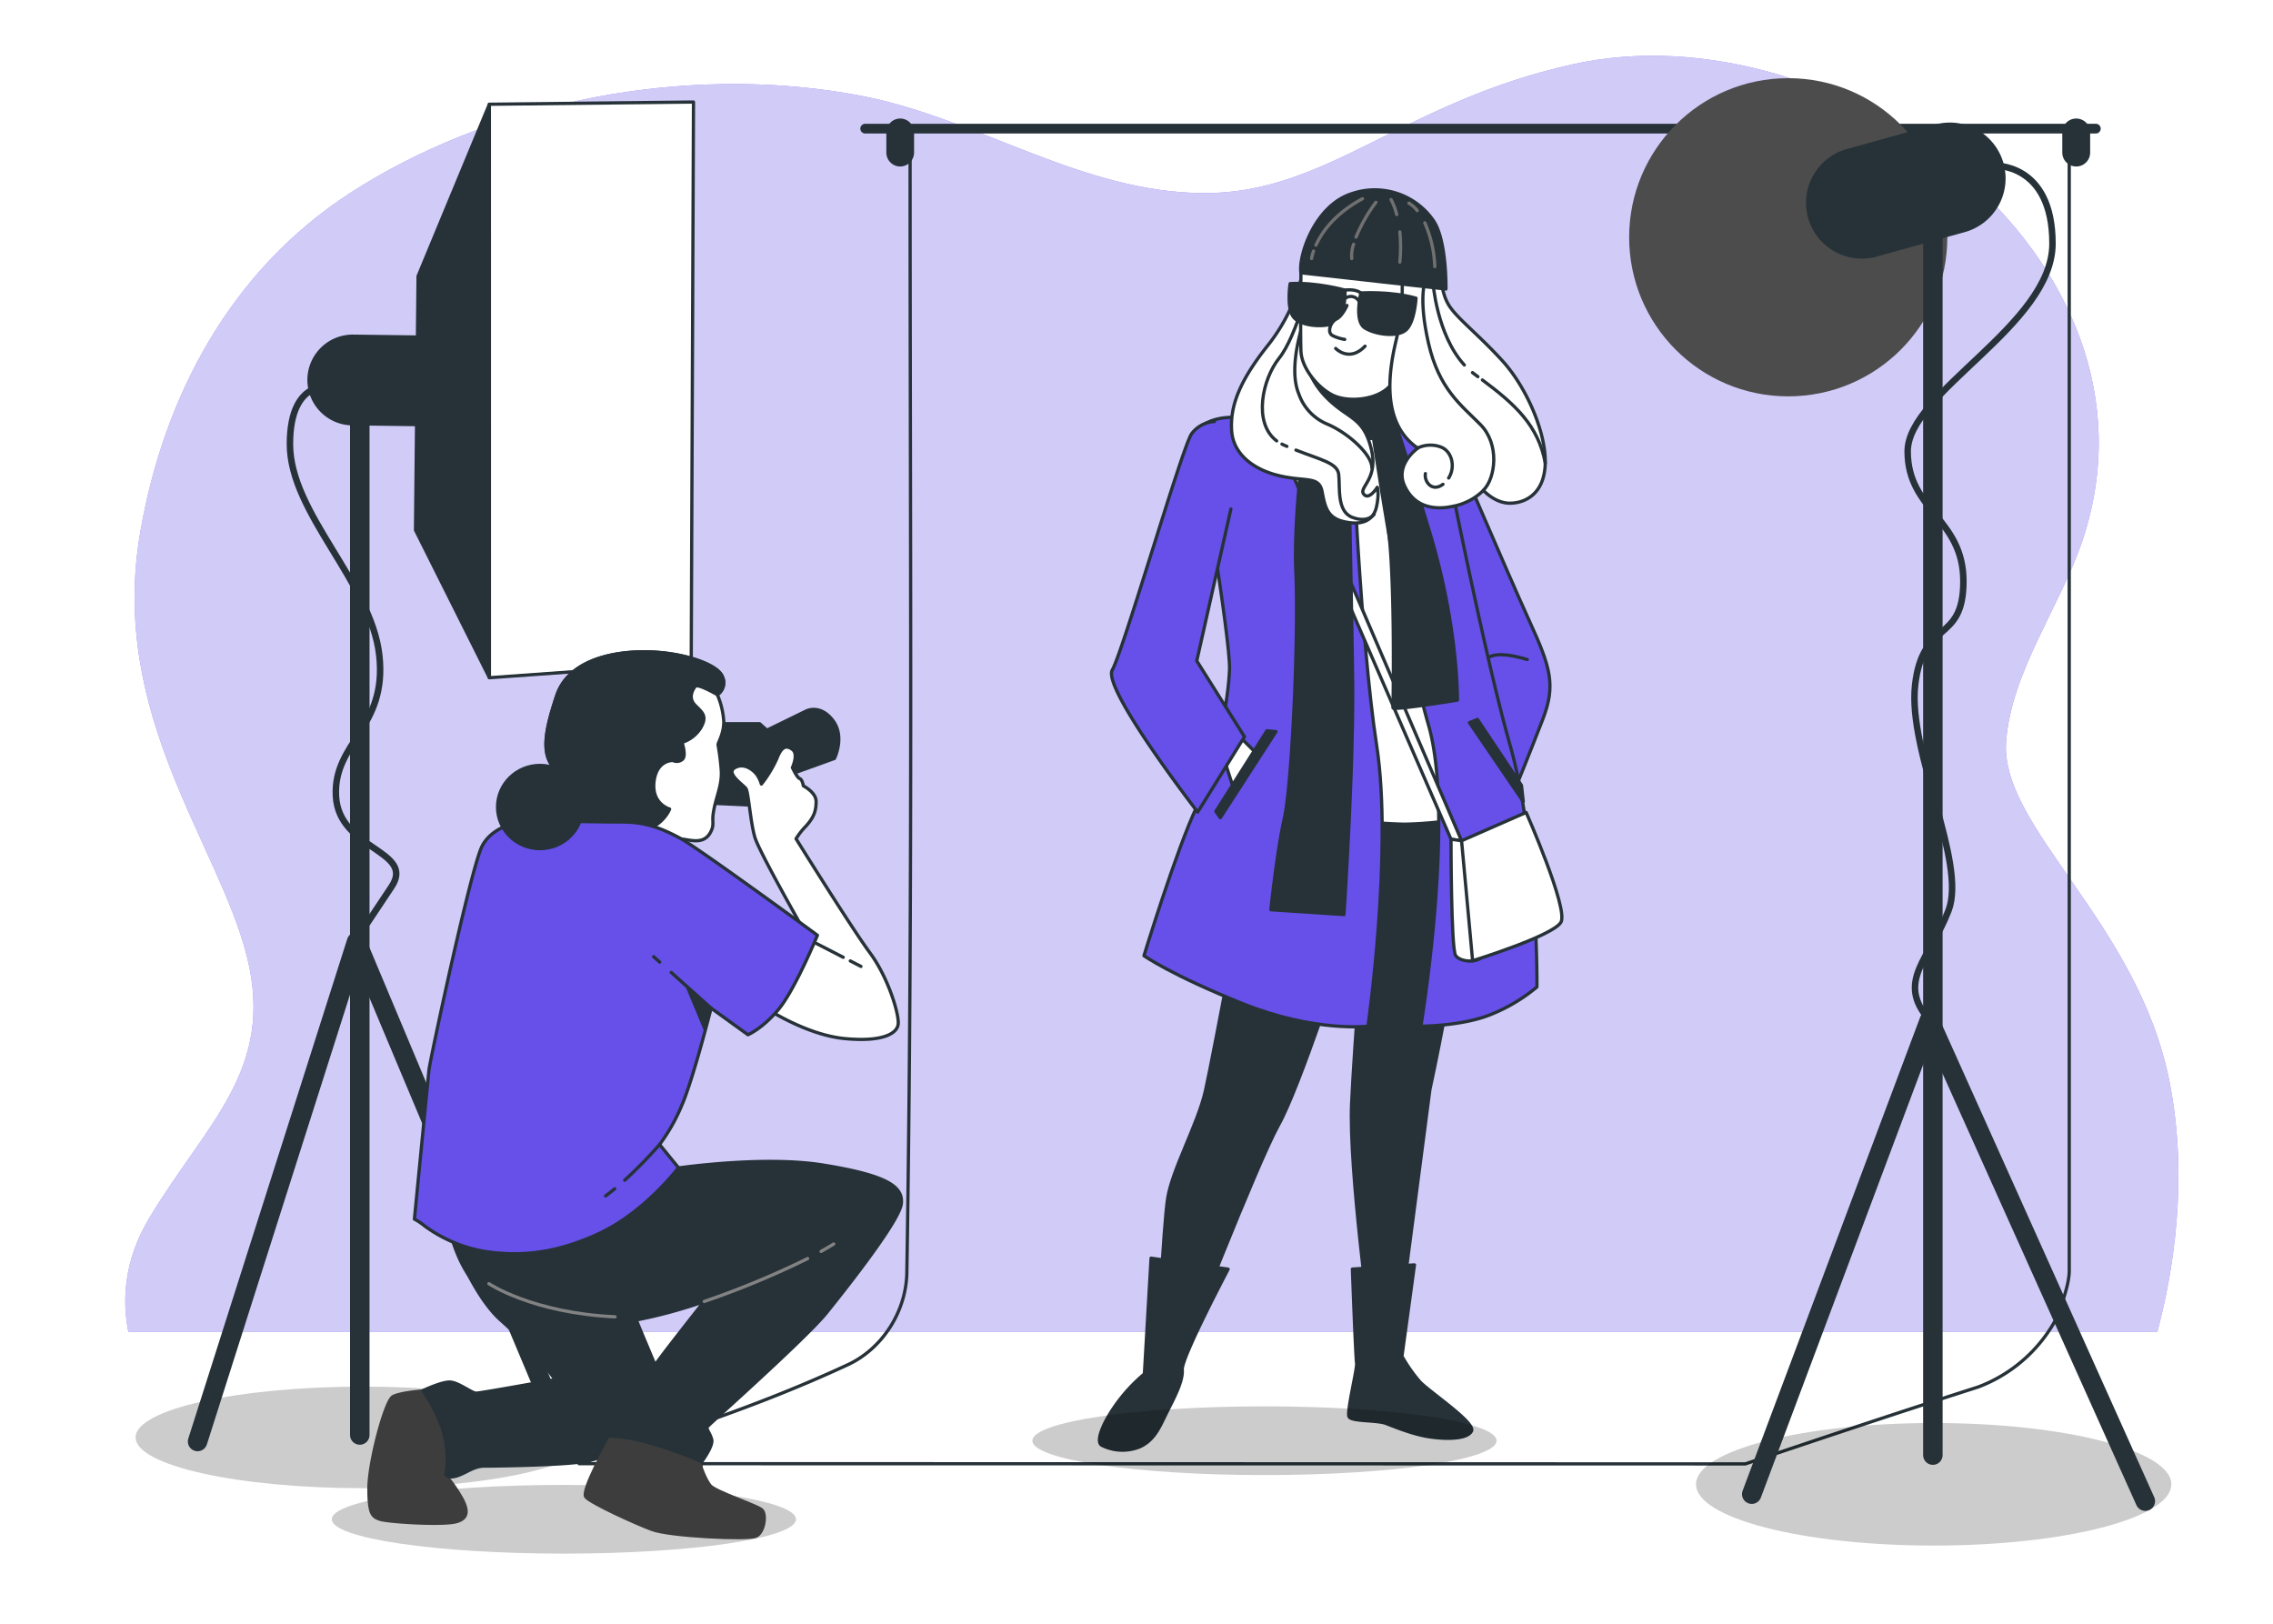<svg class="animated" id="freepik_stories-fashion-photoshoot" xmlns="http://www.w3.org/2000/svg" viewBox="0 0 700 500" version="1.1" xmlns:xlink="http://www.w3.org/1999/xlink" xmlns:svgjs="http://svgjs.com/svgjs"><style>svg#freepik_stories-fashion-photoshoot:not(.animated) .animable {opacity: 0;}svg#freepik_stories-fashion-photoshoot.animated #freepik--background-simple--inject-148 {animation: 1.5s Infinite  linear floating;animation-delay: 0s;}svg#freepik_stories-fashion-photoshoot.animated #freepik--character-2--inject-148 {animation: 1.5s Infinite  linear wind;animation-delay: 0s;}            @keyframes floating {                0% {                    opacity: 1;                    transform: translateY(0px);                }                50% {                    transform: translateY(-10px);                }                100% {                    opacity: 1;                    transform: translateY(0px);                }            }                    @keyframes wind {                0% {                    transform: rotate( 0deg );                }                25% {                    transform: rotate( 1deg );                }                75% {                    transform: rotate( -1deg );                }            }        </style><g id="freepik--background-simple--inject-148" style="transform-origin: 354.727px 213.654px 0px;" class="animable animator-active"><path d="M39.53,410.14H664.37c4.74-17.75,9.74-46.57,3.8-76.86-9.67-49.34-52.36-78.41-50.36-105,1.6-21.45,16.77-41.74,23.51-61.84,29.31-87.39-75.89-164.66-157-146.64-52.25,11.61-75.47,39.66-113.2,39.66-37.93,0-69.82-23.06-106.11-30-3-.58-6.12-1.09-9.22-1.53-49.88-7.07-105.83,4.21-148,31.52C71.2,83.19,50.46,121.67,43.17,164c-9.68,56.12,24.19,95.79,32.89,130.62s-12.57,51.27-30,80.3C38,388.31,37.62,400.7,39.53,410.14Z" style="fill: rgb(102, 80, 233); transform-origin: 354.727px 213.654px 0px;" id="elhll6pwo9a" class="animable"></path><g id="el4dg1jhwenw4"><path d="M39.53,410.14H664.37c4.74-17.75,9.74-46.57,3.8-76.86-9.67-49.34-52.36-78.41-50.36-105,1.6-21.45,16.77-41.74,23.51-61.84,29.31-87.39-75.89-164.66-157-146.64-52.25,11.61-75.47,39.66-113.2,39.66-37.93,0-69.82-23.06-106.11-30-3-.58-6.12-1.09-9.22-1.53-49.88-7.07-105.83,4.21-148,31.52C71.2,83.19,50.46,121.67,43.17,164c-9.68,56.12,24.19,95.79,32.89,130.62s-12.57,51.27-30,80.3C38,388.31,37.62,400.7,39.53,410.14Z" style="fill: rgb(255, 255, 255); opacity: 0.7; transform-origin: 354.727px 213.654px 0px;" class="animable"></path></g></g><g id="freepik--Cyclorama--inject-148" style="transform-origin: 411.89px 243.89px 0px;" class="animable"><path d="M280.28,40.49c-.07,116.7.89,233.77-1,350.84,0,12.57-7.74,24.18-18.38,29-27.09,12.58-54.18,21.29-82.56,30.38l359.17.07c24.28-8.2,47.5-15.94,71.69-23.68a45.47,45.47,0,0,0,25.15-23.22c1-3.87,2.9-8.7,2.9-12.57q0-175.6,0-350.78" style="fill: none; stroke: rgb(38, 50, 56); stroke-linecap: round; stroke-linejoin: round; transform-origin: 407.795px 245.635px 0px;" id="elpnpzlxs8mtd" class="animable"></path><path d="M277.25,50.77h0a3.79,3.79,0,0,1-3.79-3.8V40.81A3.79,3.79,0,0,1,277.25,37h0A3.79,3.79,0,0,1,281,40.81V47A3.8,3.8,0,0,1,277.25,50.77Z" style="fill: rgb(38, 50, 56); stroke: rgb(38, 50, 56); stroke-linecap: round; stroke-linejoin: round; transform-origin: 277.23px 43.885px 0px;" id="elljrqrdvapsp" class="animable"></path><path d="M639.4,50.77h0a3.8,3.8,0,0,1-3.79-3.8V40.81A3.79,3.79,0,0,1,639.4,37h0a3.79,3.79,0,0,1,3.79,3.79V47A3.79,3.79,0,0,1,639.4,50.77Z" style="fill: rgb(38, 50, 56); stroke: rgb(38, 50, 56); stroke-linecap: round; stroke-linejoin: round; transform-origin: 639.4px 43.885px 0px;" id="el1hi8s8yyh2y" class="animable"></path><line x1="266.45" y1="39.61" x2="645.44" y2="39.61" style="fill: rgb(255, 255, 255); stroke: rgb(38, 50, 56); stroke-linecap: round; stroke-linejoin: round; stroke-width: 3px; transform-origin: 455.945px 39.61px 0px;" id="eliozg4utar2f" class="animable"></line></g><g id="freepik--spotlight-2--inject-148" style="transform-origin: 127.665px 244.84px 0px;" class="animable"><g id="elpoka66u6jns"><ellipse cx="111.81" cy="442.62" rx="70.05" ry="15.64" style="opacity: 0.2; transform-origin: 111.81px 442.62px 0px;" class="animable"></ellipse></g><line x1="110.8" y1="127.22" x2="110.8" y2="441.88" style="fill: none; stroke: rgb(38, 50, 56); stroke-linecap: round; stroke-linejoin: round; stroke-width: 6px; transform-origin: 110.8px 284.55px 0px;" id="el99p5nw0o7jw" class="animable"></line><polyline points="60.85 443.88 109.8 290.04 172.73 439.88" style="fill: none; stroke: rgb(38, 50, 56); stroke-linecap: round; stroke-linejoin: round; stroke-width: 6px; transform-origin: 116.79px 366.96px 0px;" id="elz0x62af22tq" class="animable"></polyline><polygon points="150.71 32.1 128.75 85.05 127.96 163.23 150.72 208.69 150.71 32.1" style="fill: rgb(38, 50, 56); stroke: rgb(38, 50, 56); stroke-linecap: round; stroke-linejoin: round; transform-origin: 139.34px 120.395px 0px;" id="el9mwlt9dsejw" class="animable"></polygon><polygon points="150.71 32.1 213.57 31.42 212.87 204.24 150.72 208.69 150.71 32.1" style="fill: rgb(255, 255, 255); stroke: rgb(38, 50, 56); stroke-linecap: round; stroke-linejoin: round; transform-origin: 182.14px 120.055px 0px;" id="elzff8qgt6so" class="animable"></polygon><path d="M138.94,130.89l-30.47-.4a13.49,13.49,0,0,1-13.31-13.65h0a13.48,13.48,0,0,1,13.66-13.31l30.47.39Z" style="fill: rgb(38, 50, 56); stroke: rgb(38, 50, 56); stroke-linecap: round; stroke-linejoin: round; transform-origin: 117.225px 117.209px 0px;" id="el3emt2xicbg2" class="animable"></path><path d="M103.05,119.25s-13.76-3.75-13.76,17.52,25,42.53,27.52,65-14.2,26.68-13.35,43.37,24.61,16.68,17.1,27.94l-7.5,11.26" style="fill: none; stroke: rgb(38, 50, 56); stroke-linecap: round; stroke-linejoin: round; stroke-width: 2px; transform-origin: 105.658px 201.668px 0px;" id="el5py5qi2g9af" class="animable"></path></g><g id="freepik--spotlight-1--inject-148" style="transform-origin: 585.205px 250px 0px;" class="animable"><g id="el7439o5gxc1g"><ellipse cx="595.5" cy="457.06" rx="73.19" ry="18.87" style="opacity: 0.2; transform-origin: 595.5px 457.06px 0px;" class="animable"></ellipse></g><g id="elk9iv5ml3n0p"><circle cx="550.71" cy="73.06" r="48.99" style="fill: rgb(76, 76, 76); transform-origin: 550.71px 73.06px 0px; transform: rotate(-45deg);" class="animable"></circle></g><line x1="595.25" y1="60.8" x2="595.25" y2="448.07" style="fill: none; stroke: rgb(38, 50, 56); stroke-linecap: round; stroke-linejoin: round; stroke-width: 6px; transform-origin: 595.25px 254.435px 0px;" id="elt5ttt4v0mg" class="animable"></line><path d="M604.92,71l-27.08,7.53A16.69,16.69,0,0,1,557.3,66.92h0a16.69,16.69,0,0,1,11.61-20.55L596,38.85a16.68,16.68,0,0,1,20.54,11.61h0A16.68,16.68,0,0,1,604.92,71Z" style="fill: rgb(38, 50, 56); stroke: rgb(38, 50, 56); stroke-linecap: round; stroke-linejoin: round; transform-origin: 586.917px 58.691px 0px;" id="elx5itfm6mg8" class="animable"></path><polyline points="539.47 460.1 594.17 314.21 660.68 462.25" style="fill: none; stroke: rgb(38, 50, 56); stroke-linecap: round; stroke-linejoin: round; stroke-width: 6px; transform-origin: 600.075px 388.23px 0px;" id="eluhwxl7t5iq" class="animable"></polyline><path d="M613.8,51s18.29-1.14,18.29,24-44.6,45.74-44.6,64,17.16,20.59,17.16,40-12.58,11.44-14.87,32,16,54.51,10.29,69.38-16.37,21.7-5.89,33.72" style="fill: none; stroke: rgb(38, 50, 56); stroke-linecap: round; stroke-linejoin: round; stroke-width: 2px; transform-origin: 609.79px 182.546px 0px;" id="elpxrbnx12uml" class="animable"></path></g><g id="freepik--character-2--inject-148" style="transform-origin: 399.464px 256.34px 0px;" class="animable"><path d="M387,253.79s-13.46,72-15.79,82.18-10.21,24.15-11.6,33-3.25,48.75-3.25,48.75l7.43.47s23.44-60.14,29.94-71.74,20.18-53.82,20.18-53.82l6.52-12.35s-3.25,39.47-4.18,59.44,6,71,6,71l7.89,2.78,10.22-78s8.82-40.4,10.68-63.15,2.32-24.15,2.32-24.15l-62.68-5.57Z" style="fill: rgb(38, 50, 56); stroke: rgb(38, 50, 56); stroke-linecap: round; stroke-linejoin: round; transform-origin: 404.86px 330.41px 0px;" id="eloiez6og4sj" class="animable"></path><path d="M415.75,252.39a134.89,134.89,0,0,0,16.71,1.4,112.15,112.15,0,0,0,15.79-1.4S452,227.78,451,210.6s-20.86-78.23-20.86-78.23l-21.62-.29-1.17,116.6S411.57,251.93,415.75,252.39Z" style="fill: rgb(255, 255, 255); stroke: rgb(38, 50, 56); stroke-linecap: round; stroke-linejoin: round; transform-origin: 429.26px 192.935px 0px;" id="els0p5g48epc" class="animable"></path><path d="M444.54,130.28s19.84,46.47,26.59,61.24c6.39,14,8.05,19.46,4,29.94-4.79,12.37-7.84,19.79-7.84,19.79l-11.61-29.72L438.5,131.67S436.64,121,444.54,130.28Z" style="fill: rgb(102, 80, 233); stroke: rgb(38, 50, 56); stroke-linecap: round; stroke-linejoin: round; transform-origin: 457.82px 183.869px 0px;" id="elvqj8m95g1z" class="animable"></path><path d="M458.76,202.3s2.4-2,11.58.8" style="fill: none; stroke: rgb(38, 50, 56); stroke-linecap: round; stroke-linejoin: round; transform-origin: 464.55px 202.354px 0px;" id="el357ql96y1pr" class="animable"></path><path d="M422.48,131.49s9.06,62.86,17.41,91.65S437.57,316,437.57,316s13,0,21.83-3.72a52.61,52.61,0,0,0,13.92-8.36s.47-43.64-8.35-74.75S442.68,128,442.68,128H421.79Z" style="fill: rgb(102, 80, 233); stroke: rgb(38, 50, 56); stroke-linecap: round; stroke-linejoin: round; transform-origin: 447.557px 222px 0px;" id="elsnfwjdq0n8j" class="animable"></path><path d="M404.42,127.93l-.89,0c-3.54.12-16.81.56-23.69.56-8,0-11.26,3.56-11.26,5s10.37,63.37,10.07,72.55-3.85,29.32-10.07,42.35-16.28,45.9-16.28,45.9,8.29,5.92,30.5,14.8S421.29,316,421.29,316s7.7-53.9,2.67-86.48-7.7-97.13-7.7-97.13Z" style="fill: rgb(102, 80, 233); stroke: rgb(38, 50, 56); stroke-linecap: round; stroke-linejoin: round; transform-origin: 388.983px 222.058px 0px;" id="el677w6vtxdyi" class="animable"></path><polygon points="393.93 127.96 450.11 258.89 446.86 258.43 390.21 127.96 393.93 127.96" style="fill: rgb(255, 255, 255); stroke: rgb(38, 50, 56); stroke-linecap: round; stroke-linejoin: round; transform-origin: 420.16px 193.425px 0px;" id="ell9no2f8krl" class="animable"></polygon><path d="M446.86,258.43s0,33.43,1.39,35.75,8.82,2.79,8.82-1.39-7-33.9-7-33.9Z" style="fill: rgb(255, 255, 255); stroke: rgb(38, 50, 56); stroke-linecap: round; stroke-linejoin: round; transform-origin: 451.965px 277.182px 0px;" id="ely50zoaz1ca" class="animable"></path><path d="M450.11,258.89,470,250.17s13.05,29.62,10.72,33.8-27.21,11.87-27.21,11.87Z" style="fill: rgb(255, 255, 255); stroke: rgb(38, 50, 56); stroke-linecap: round; stroke-linejoin: round; transform-origin: 465.554px 273.005px 0px;" id="elozm7qthbtjg" class="animable"></path><path d="M402.93,125.56s-4.73,30.5-3.85,50.64-1.18,65.15-3.55,75.81-4.14,28.13-4.14,28.13l22.5,1.48s3-45,2.67-72-1.19-62.78-1.19-68.4V131.19l7.11.3a291.57,291.57,0,0,1,5.63,36.72c1.48,18.65.88,48.86.88,49.75s19.84-2.37,19.84-2.37.3-22.51-8.58-51.83-12.14-38.2-12.14-38.2l-25.77-4.74Z" style="fill: rgb(38, 50, 56); stroke: rgb(38, 50, 56); stroke-linecap: round; stroke-linejoin: round; transform-origin: 420.111px 201.22px 0px;" id="el0okdbfkjrdn" class="animable"></path><path d="M428.11,120.23s3.55,9.78,2.07,12.14-11.25,4.74-21.62-.29-4.74-14.51-3.26-15.4S428.11,120.23,428.11,120.23Z" style="fill: rgb(38, 50, 56); stroke: rgb(38, 50, 56); stroke-linecap: round; stroke-linejoin: round; transform-origin: 416.493px 125.806px 0px;" id="elktu5fedaoj" class="animable"></path><path d="M401.36,82.92a55.32,55.32,0,0,1-10.92,23.45c-9.05,11.37-11.6,19-11.14,26.23s6.73,12.07,14.86,13.93,12.07,0,13,4.87,1.62,8.13,7,9.29,8.83-.46,9.75-4.64.24-6,.24-6-2.56,4.18-4.18,2.09,4.64-4.64,2.32-13.93-6.27-9-12.3-14.39-8.83-11.84-8.59-20.43S403,82.92,403,82.92Z" style="fill: rgb(255, 255, 255); stroke: rgb(38, 50, 56); stroke-linecap: round; stroke-linejoin: round; transform-origin: 401.82px 121.988px 0px;" id="elqjuuwlu7pul" class="animable"></path><path d="M399.11,138.59c7.81,3.07,12.75,4,13.16,7.47.46,3.95-.7,11.38,4.18,13.24s6.73-.93,6.73-.93" style="fill: none; stroke: rgb(38, 50, 56); stroke-linecap: round; stroke-linejoin: round; transform-origin: 411.145px 149.265px 0px;" id="eltek4ajt625" class="animable"></path><path d="M394.79,136.76l.53.25,1,.44" style="fill: none; stroke: rgb(38, 50, 56); stroke-linecap: round; stroke-linejoin: round; transform-origin: 395.555px 137.105px 0px;" id="elkhzm5egulf" class="animable"></path><path d="M403.91,84.54s-4.41,18.81-10,25.77c-5.13,6.41-8.1,19.91-.75,25.45" style="fill: none; stroke: rgb(38, 50, 56); stroke-linecap: round; stroke-linejoin: round; transform-origin: 396.332px 110.15px 0px;" id="elwynz0ur2sno" class="animable"></path><path d="M401.59,98.7s-5.11,14.17-1.63,22.52a15.59,15.59,0,0,0,8.59,9.29c6.73,2.79,13.93,9.52,13.93,13.47" style="fill: none; stroke: rgb(38, 50, 56); stroke-linecap: round; stroke-linejoin: round; transform-origin: 410.613px 121.34px 0px;" id="eljx6o6sspwda" class="animable"></path><path d="M400.64,84s-.21,19.09,0,24.19,5.11,11.15,9.75,13.47,13.7,1.62,17.64-2.79,6.27-14.16,6.74-20.43.69-12.07.69-12.07l-34.12-3.48Z" style="fill: rgb(255, 255, 255); stroke: rgb(38, 50, 56); stroke-linecap: round; stroke-linejoin: round; transform-origin: 418.003px 102.925px 0px;" id="elh6tdkwln7h" class="animable"></path><path d="M431.77,85.24A71.19,71.19,0,0,1,429.91,105c-2.55,10.68-4.18,25.54,6.73,33,0,0-7,4.87-4.18,11.37s8.83,7.9,15.1,6.51a18.05,18.05,0,0,0,9.28-4.88s3.48,3.95,8.13,3.95,10.68-2.79,10.91-12.31-5.81-23.45-13.23-31.57S449,98.24,446.39,94.29,443.84,85,443.84,85Z" style="fill: rgb(255, 255, 255); stroke: rgb(38, 50, 56); stroke-linecap: round; stroke-linejoin: round; transform-origin: 451.961px 120.684px 0px;" id="elr7ds5v2e46b" class="animable"></path><path d="M444.39,149.13c-3.4,2.56-5.86-.89-5.42-3.3" style="fill: rgb(255, 255, 255); stroke: rgb(38, 50, 56); stroke-linecap: round; stroke-linejoin: round; transform-origin: 441.655px 147.932px 0px;" id="elkppjcg223lo" class="animable"></path><path d="M436.64,137.94a9.11,9.11,0,0,1,7-.32c3.45,1.21,4.72,6.06,2.49,9.58" style="fill: rgb(255, 255, 255); stroke: rgb(38, 50, 56); stroke-linecap: round; stroke-linejoin: round; transform-origin: 441.941px 142.135px 0px;" id="elohj5yl5z4l" class="animable"></path><path d="M439,86.17s-2.33,5.34.92,19.5,10,19,16,25.07,4.65,16.49.93,20.2" style="fill: none; stroke: rgb(38, 50, 56); stroke-linecap: round; stroke-linejoin: round; transform-origin: 449.112px 118.555px 0px;" id="elzxedfeeeju" class="animable"></path><path d="M456.52,117c10.08,7.53,17.21,14,19.36,25.57" style="fill: none; stroke: rgb(38, 50, 56); stroke-linecap: round; stroke-linejoin: round; transform-origin: 466.2px 129.785px 0px;" id="elb4h9rlbypu4" class="animable"></path><path d="M453.47,114.74l.59.45,1.08.8" style="fill: none; stroke: rgb(38, 50, 56); stroke-linecap: round; stroke-linejoin: round; transform-origin: 454.305px 115.365px 0px;" id="el64jkkk9tw9f" class="animable"></path><path d="M441.29,86.86s1.13,16.21,9.67,25.53" style="fill: none; stroke: rgb(38, 50, 56); stroke-linecap: round; stroke-linejoin: round; transform-origin: 446.125px 99.625px 0px;" id="elqh9zttvqepm" class="animable"></path><path d="M400.64,84l44.66,5s.28-15-3.88-21.08a21.91,21.91,0,0,0-25-8.32C404.8,63.22,399.81,79,400.64,84Z" style="fill: rgb(38, 50, 56); stroke: rgb(38, 50, 56); stroke-linecap: round; stroke-linejoin: round; transform-origin: 422.928px 73.73px 0px;" id="eljub5p84l4a9" class="animable"></path><path d="M405.25,75.49c1.74-3.82,5.65-9.62,14.34-14.3" style="fill: none; stroke: rgb(112, 112, 112); stroke-linecap: round; stroke-linejoin: round; transform-origin: 412.42px 68.34px 0px;" id="eluqtkokcj1lo" class="animable"></path><path d="M403.92,79.61a12.76,12.76,0,0,1,.6-2.28" style="fill: none; stroke: rgb(112, 112, 112); stroke-linecap: round; stroke-linejoin: round; transform-origin: 404.22px 78.47px 0px;" id="el4vl17yyr7zg" class="animable"></path><path d="M417.61,73a49.59,49.59,0,0,1,6.11-10.7" style="fill: none; stroke: rgb(112, 112, 112); stroke-linecap: round; stroke-linejoin: round; transform-origin: 420.665px 67.65px 0px;" id="el8yd4pjvyhiq" class="animable"></path><path d="M416.29,79.61a10.53,10.53,0,0,1,.57-4.39" style="fill: none; stroke: rgb(112, 112, 112); stroke-linecap: round; stroke-linejoin: round; transform-origin: 416.557px 77.415px 0px;" id="eltk3c0p0d4li" class="animable"></path><path d="M431.1,71.42a49,49,0,0,1,0,9.29" style="fill: none; stroke: rgb(112, 112, 112); stroke-linecap: round; stroke-linejoin: round; transform-origin: 431.21px 76.065px 0px;" id="el2wd3bjgheo" class="animable"></path><path d="M428.39,61.46a18.71,18.71,0,0,1,1.74,4.6" style="fill: none; stroke: rgb(112, 112, 112); stroke-linecap: round; stroke-linejoin: round; transform-origin: 429.26px 63.76px 0px;" id="elcj5ck07sso4" class="animable"></path><path d="M438.79,68.62a37.3,37.3,0,0,1,3.08,13.47" style="fill: none; stroke: rgb(112, 112, 112); stroke-linecap: round; stroke-linejoin: round; transform-origin: 440.33px 75.355px 0px;" id="el3veg6r82kzm" class="animable"></path><path d="M433.89,62.56a8.61,8.61,0,0,1,2.57,2.3" style="fill: none; stroke: rgb(112, 112, 112); stroke-linecap: round; stroke-linejoin: round; transform-origin: 435.175px 63.71px 0px;" id="el9mz7n4qfgxc" class="animable"></path><path d="M414.23,89.34s-8.87-2.5-16.92-2c0,0-1.11,6.94.83,10s9.16,3.6,12.76,2.22S414.23,89.34,414.23,89.34Z" style="fill: rgb(38, 50, 56); stroke: rgb(38, 50, 56); stroke-linecap: round; stroke-linejoin: round; transform-origin: 405.614px 93.776px 0px;" id="el0vdhbe82cseq" class="animable"></path><path d="M419.08,90.21s9.21-.6,17,1.61c0,0-.36,7-2.89,9.6s-9.7,1.62-12.94-.48S419.08,90.21,419.08,90.21Z" style="fill: rgb(38, 50, 56); stroke: rgb(38, 50, 56); stroke-linecap: round; stroke-linejoin: round; transform-origin: 427.254px 96.56px 0px;" id="eljfuii9eljvm" class="animable"></path><path d="M414.23,89.34s3.13-.5,4.85.87" style="fill: none; stroke: rgb(38, 50, 56); stroke-linecap: round; stroke-linejoin: round; transform-origin: 416.655px 89.731px 0px;" id="elawd03mexeim" class="animable"></path><path d="M414.39,91.8a2.84,2.84,0,0,1,4,.77" style="fill: none; stroke: rgb(38, 50, 56); stroke-linecap: round; stroke-linejoin: round; transform-origin: 416.39px 91.929px 0px;" id="el41rccwgoqvc" class="animable"></path><path d="M414.82,94.06s-1.39,3.25-3.25,4.18-3,4.18-1.16,5.11a12.85,12.85,0,0,0,3.71,1.16" style="fill: rgb(255, 255, 255); stroke: rgb(38, 50, 56); stroke-linecap: round; stroke-linejoin: round; transform-origin: 412.148px 99.285px 0px;" id="elou3sg8cnjva" class="animable"></path><path d="M411.34,107.29s4.18,4.42,9.05-.69" style="fill: none; stroke: rgb(38, 50, 56); stroke-linecap: round; stroke-linejoin: round; transform-origin: 415.865px 107.832px 0px;" id="el305iwzhpo2u" class="animable"></path><polygon points="380.79 225.85 386.86 231.92 379.68 242.14 376.37 231.92 380.79 225.85" style="fill: rgb(255, 255, 255); stroke: rgb(38, 50, 56); stroke-linecap: round; stroke-linejoin: round; transform-origin: 381.615px 233.995px 0px;" id="elglu68fvxy2j" class="animable"></polygon><path d="M374,129.81a9.36,9.36,0,0,0-7,3.72c-2.79,3.71-21.2,67.18-24.45,72.75s26.3,43.79,26.3,43.79l14.4-23.21L368.56,203.5l10.51-46.76" style="fill: rgb(102, 80, 233); stroke: rgb(38, 50, 56); stroke-linecap: round; stroke-linejoin: round; transform-origin: 362.775px 189.94px 0px;" id="el99qwb314zm" class="animable"></path><polygon points="390.17 225.02 374.44 249.86 375.82 251.8 392.93 225.3 390.17 225.02" style="fill: rgb(38, 50, 56); stroke: rgb(38, 50, 56); stroke-linecap: round; stroke-linejoin: round; transform-origin: 383.685px 238.41px 0px;" id="eli4v9owgo9o" class="animable"></polygon><polygon points="454.99 221.52 452.55 222.54 469.11 246.83 468.56 241.86 454.99 221.52" style="fill: rgb(38, 50, 56); stroke: rgb(38, 50, 56); stroke-linecap: round; stroke-linejoin: round; transform-origin: 460.83px 234.175px 0px;" id="elxvjc1b8s4jn" class="animable"></polygon><path d="M378.22,390.82l-23.73-3.39-2.06,35.65a50.54,50.54,0,0,0-9,9.81c-4.14,5.94-5.94,11.11-4.14,12.14a14.19,14.19,0,0,0,11.63.52c4.65-2.07,6.2-6.2,8.26-10.33s5.22-9.8,4.91-13.43S378.22,390.82,378.22,390.82Z" style="fill: rgb(38, 50, 56); stroke: rgb(38, 50, 56); stroke-linecap: round; stroke-linejoin: round; transform-origin: 358.407px 416.991px 0px;" id="elkc4zywko3eb" class="animable"></path><path d="M435.6,389.5l-19.11,1.29s1,27.38,1.29,28.93-3.1,15-2.32,16.53,8.52,1,11.36,2.07,8.27,3.36,13.43,4.13,11.63.78,12.92-1.81-13.17-12.14-16-15.24a48.35,48.35,0,0,1-5.42-7.75Z" style="fill: rgb(38, 50, 56); stroke: rgb(38, 50, 56); stroke-linecap: round; stroke-linejoin: round; transform-origin: 434.297px 416.2px 0px;" id="ells54a3ooaad" class="animable"></path><g id="ele4shzfus7u"><ellipse cx="389.41" cy="443.64" rx="71.48" ry="10.58" style="opacity: 0.2; transform-origin: 389.41px 443.64px 0px;" class="animable"></ellipse></g></g><g id="freepik--character-1--inject-148" style="transform-origin: 189.901px 339.555px 0px;" class="animable"><g id="el6ckjyxub4mj"><ellipse cx="173.66" cy="467.83" rx="71.48" ry="10.58" style="opacity: 0.2; transform-origin: 173.66px 467.83px 0px;" class="animable"></ellipse></g><path d="M220.73,222.85h13.2l2.25,2,12.08-5.9s4.21-2.25,8.15,2.81.56,11.79.56,11.79l-17.14,6.18.28,6.18-3.37,2.25-18-.84a119.43,119.43,0,0,1-1.41-12.08A18.46,18.46,0,0,1,220.73,222.85Z" style="fill: rgb(38, 50, 56); stroke: rgb(38, 50, 56); stroke-linecap: round; stroke-linejoin: round; transform-origin: 237.789px 233.306px 0px;" id="elkiea9y3enz8" class="animable"></path><path d="M246.85,285.21S233.93,262.46,232.53,258s-2-14-2.81-15.17-6.46-4.77-3.37-6.46,6.18,1.13,7,2.53a10.29,10.29,0,0,1,1.13,2.53,36.52,36.52,0,0,0,4.77-7.87c1.41-3.65,2.81-4.21,4.78-2.8s0,5.61,0,5.61,1.4,3.09,2.24,3.37,1.13,2.25,1.13,2.25,3.93,2,3.93,4.78-.56,4.77-3.09,7.58a22.56,22.56,0,0,0-3.09,3.93s17.13,27.53,22.75,35.11,9,18.82,8.71,21.91-5.06,5.62-16.57,4.5-23.6-9-23.6-9Z" style="fill: rgb(255, 255, 255); stroke: rgb(38, 50, 56); stroke-linecap: round; stroke-linejoin: round; transform-origin: 251.031px 275.059px 0px;" id="el7dpb9fq1h49" class="animable"></path><line x1="261.86" y1="295.9" x2="265.14" y2="297.59" style="fill: none; stroke: rgb(38, 50, 56); stroke-linecap: round; stroke-linejoin: round; transform-origin: 263.5px 296.745px 0px;" id="elecxepzo8mfm" class="animable"></line><line x1="251.41" y1="290.52" x2="259.68" y2="294.78" style="fill: none; stroke: rgb(38, 50, 56); stroke-linecap: round; stroke-linejoin: round; transform-origin: 255.545px 292.65px 0px;" id="elkixq7zhnlxh" class="animable"></line><path d="M170,235.7s5.83,10.39,6.59,15.21-.76,7.6-.76,7.6,25,5.34,28,5.34c1.52,0,1.4-4.39,4.1-5.37s8.52,2.84,11.05-2.52c1-2.06.31-2.84.65-5.31.73-5.17,2.75-8.5,2.5-13.31a76,76,0,0,0-1-8c0-.76,1.77-3.3,1.77-7.1a24.87,24.87,0,0,0-2-8.36,4.35,4.35,0,0,0,1.52-5.58c-1.52-3.8-12.42-7.6-24.07-7.6s-23.57,3.55-26.87,13.43S166.69,231.14,170,235.7Z" style="fill: rgb(255, 255, 255); stroke: rgb(38, 50, 56); stroke-linecap: round; stroke-linejoin: round; transform-origin: 195.52px 232.275px 0px;" id="elqe9j0044ivk" class="animable"></path><path d="M220.92,213.91a4.35,4.35,0,0,0,1.52-5.58c-1.52-3.8-12.42-7.6-24.07-7.6s-23.57,3.55-26.87,13.43-4.81,17-1.52,21.54c0,0,5.83,10.39,6.59,15.21a16.13,16.13,0,0,1,.2,3.21c4.21,1.92,11.33,3.16,18.3,2.36,8.87-1,11.15-7.35,11.15-7.35s-5.57-1.52-4.81-8.36,5.83-6.59,5.83-6.59a2.66,2.66,0,0,0,2.78-.25c1.53-1,0-5.32,0-5.32a10.47,10.47,0,0,0,5.83-4.57c2-3.54.51-4.56-1.77-6.84s-.76-4.81,0-5.83S220.92,213.91,220.92,213.91Z" style="fill: rgb(38, 50, 56); stroke: rgb(38, 50, 56); stroke-linecap: round; stroke-linejoin: round; transform-origin: 195.519px 228.728px 0px;" id="elncthxr8t69d" class="animable"></path><path d="M131.31,428.22s-7.92.53-10.3,1.85-7.4,20.34-7.4,28.26,1.06,8.71,3.44,9.51,18.75,1.85,23.24.79,3.43-4.23,2.11-6.87a48.11,48.11,0,0,0-4-6.07,4,4,0,0,1-.53-3.7c.53-1.85,4-10.83,2.91-15.32S131.31,428.22,131.31,428.22Z" style="fill: rgb(61, 61, 61); stroke: rgb(61, 61, 61); stroke-linecap: round; stroke-linejoin: round; transform-origin: 128.576px 448.649px 0px;" id="elrzcliejpknb" class="animable"></path><path d="M139,380.69s6.6,18.48,15.58,26.14a116.24,116.24,0,0,1,16.37,18S148,429,146.63,429s-5.55-3.43-8.19-3.43-8.19,2.64-8.19,2.64a49.56,49.56,0,0,1,6.08,11.89,30.93,30.93,0,0,1,1,14s.79,1.32,3.7.27,5-2.91,8.19-2.91,25.35-.26,31.69-1.58a32.37,32.37,0,0,0,17.16-10c4-4.75,6.34-12.94,4.76-16.9s-7.66-18-7.66-18.75-17.43-2.91-29.32-12.41-19.27-15.85-23.24-14.53S139,380.69,139,380.69Z" style="fill: rgb(38, 50, 56); stroke: rgb(38, 50, 56); stroke-linecap: round; stroke-linejoin: round; transform-origin: 166.789px 415.946px 0px;" id="eltd4wl8t2crr" class="animable"></path><path d="M205.78,360.09s28.26-4.49,47.8-1.32,24.57,6.6,24,11.88-16.64,25.62-23,33.54-36.18,34.33-36.71,35.12.79,1.85,1.32,4-3.7,7.65-3.7,7.65,3.44,2.38-8.71-1.58-20.07-4.49-20.07-4.49a27.71,27.71,0,0,1-.27-5.81c.27-2.38,4.49-5.28,5.29-5.81s8.45-10.83,11.35-14.79,13.74-17.69,13.74-17.69-28.53,10.56-47.54,6.6S142.93,394.15,139,380.69s8.71-18.23,17.69-24S205.78,360.09,205.78,360.09Z" style="fill: rgb(38, 50, 56); stroke: rgb(38, 50, 56); stroke-linecap: round; stroke-linejoin: round; transform-origin: 207.943px 403.227px 0px;" id="elgkortc8ohn" class="animable"></path><path d="M252.86,385.35c1.35-.75,2.65-1.52,3.89-2.29" style="fill: none; stroke: rgb(130, 130, 130); stroke-linecap: round; stroke-linejoin: round; transform-origin: 254.805px 384.205px 0px;" id="elczp38o5fo7o" class="animable"></path><path d="M216.88,400.76a267.38,267.38,0,0,0,31.84-13.21" style="fill: none; stroke: rgb(130, 130, 130); stroke-linecap: round; stroke-linejoin: round; transform-origin: 232.8px 394.155px 0px;" id="el29u99a53nh7" class="animable"></path><path d="M150.57,395.29s13.34,9,38.84,10.2" style="fill: none; stroke: rgb(130, 130, 130); stroke-linecap: round; stroke-linejoin: round; transform-origin: 169.99px 400.39px 0px;" id="elpkokc7kuar9" class="animable"></path><path d="M172.24,252.86s12.68.27,19.55.27,11.88,1.85,17.69,5S251.74,288,251.74,288s-6.87,16.64-11.89,22.71-9.51,7.92-9.51,7.92L219,310.44s-5.55,21.92-9,29.84a56.3,56.3,0,0,1-6.87,12.15l5.81,7.13s-10.3,13.73-24.56,20.33-25.09,6.87-34.59,5.55a43.78,43.78,0,0,1-19-7.92,18.61,18.61,0,0,0-3.17-2.12s4.23-43.31,4.49-45.95,12.94-62.33,16.37-68.93,12.42-7.92,16.91-8.18A20,20,0,0,1,172.24,252.86Z" style="fill: rgb(102, 80, 233); stroke: rgb(38, 50, 56); stroke-linecap: round; stroke-linejoin: round; transform-origin: 189.68px 319.159px 0px;" id="elt6hld3imyk8" class="animable"></path><polygon points="210.77 302.98 217.04 317.99 218.99 310.44 210.77 302.98" style="fill: rgb(38, 50, 56); transform-origin: 214.88px 310.485px 0px;" id="elgciagz28eb" class="animable"></polygon><ellipse cx="166.3" cy="248.51" rx="13.07" ry="12.81" style="fill: rgb(38, 50, 56); stroke: rgb(38, 50, 56); stroke-linecap: round; stroke-linejoin: round; transform-origin: 166.3px 248.51px 0px;" id="elb808zaljuyi" class="animable"></ellipse><line x1="203.17" y1="296.27" x2="201.29" y2="294.59" style="fill: none; stroke: rgb(38, 50, 56); stroke-linecap: round; stroke-linejoin: round; transform-origin: 202.23px 295.43px 0px;" id="ely1nx85q0neg" class="animable"></line><line x1="218.99" y1="310.44" x2="206.71" y2="299.44" style="fill: none; stroke: rgb(38, 50, 56); stroke-linecap: round; stroke-linejoin: round; transform-origin: 212.85px 304.94px 0px;" id="eljasgbgbokg" class="animable"></line><path d="M189.31,366.06c-.93.77-1.87,1.52-2.81,2.21" style="fill: none; stroke: rgb(38, 50, 56); stroke-linecap: round; stroke-linejoin: round; transform-origin: 187.905px 367.165px 0px;" id="ela6w1dbkrj4m" class="animable"></path><path d="M203.14,352.43a143.52,143.52,0,0,1-10.76,11" style="fill: none; stroke: rgb(38, 50, 56); stroke-linecap: round; stroke-linejoin: round; transform-origin: 197.76px 357.93px 0px;" id="el2oo7bn18cht" class="animable"></path><path d="M187.82,443.28s-9,15.84-7.39,17.69,14.79,7.92,20.34,10,29.31,3.16,31.95,2.11,3.43-6.87,1.85-8.19-14.26-5.54-15.85-7.39-3.17-6.61-3.17-6.61S197.33,443,187.82,443.28Z" style="fill: rgb(61, 61, 61); stroke: rgb(61, 61, 61); stroke-linecap: round; stroke-linejoin: round; transform-origin: 207.809px 458.38px 0px;" id="el5pqshfbv09l" class="animable"></path></g><defs>     <filter id="active" height="200%">         <feMorphology in="SourceAlpha" result="DILATED" operator="dilate" radius="2"></feMorphology>                <feFlood flood-color="#32DFEC" flood-opacity="1" result="PINK"></feFlood>        <feComposite in="PINK" in2="DILATED" operator="in" result="OUTLINE"></feComposite>        <feMerge>            <feMergeNode in="OUTLINE"></feMergeNode>            <feMergeNode in="SourceGraphic"></feMergeNode>        </feMerge>    </filter>    <filter id="hover" height="200%">        <feMorphology in="SourceAlpha" result="DILATED" operator="dilate" radius="2"></feMorphology>                <feFlood flood-color="#ff0000" flood-opacity="0.5" result="PINK"></feFlood>        <feComposite in="PINK" in2="DILATED" operator="in" result="OUTLINE"></feComposite>        <feMerge>            <feMergeNode in="OUTLINE"></feMergeNode>            <feMergeNode in="SourceGraphic"></feMergeNode>        </feMerge>            <feColorMatrix type="matrix" values="0   0   0   0   0                0   1   0   0   0                0   0   0   0   0                0   0   0   1   0 "></feColorMatrix>    </filter></defs></svg>